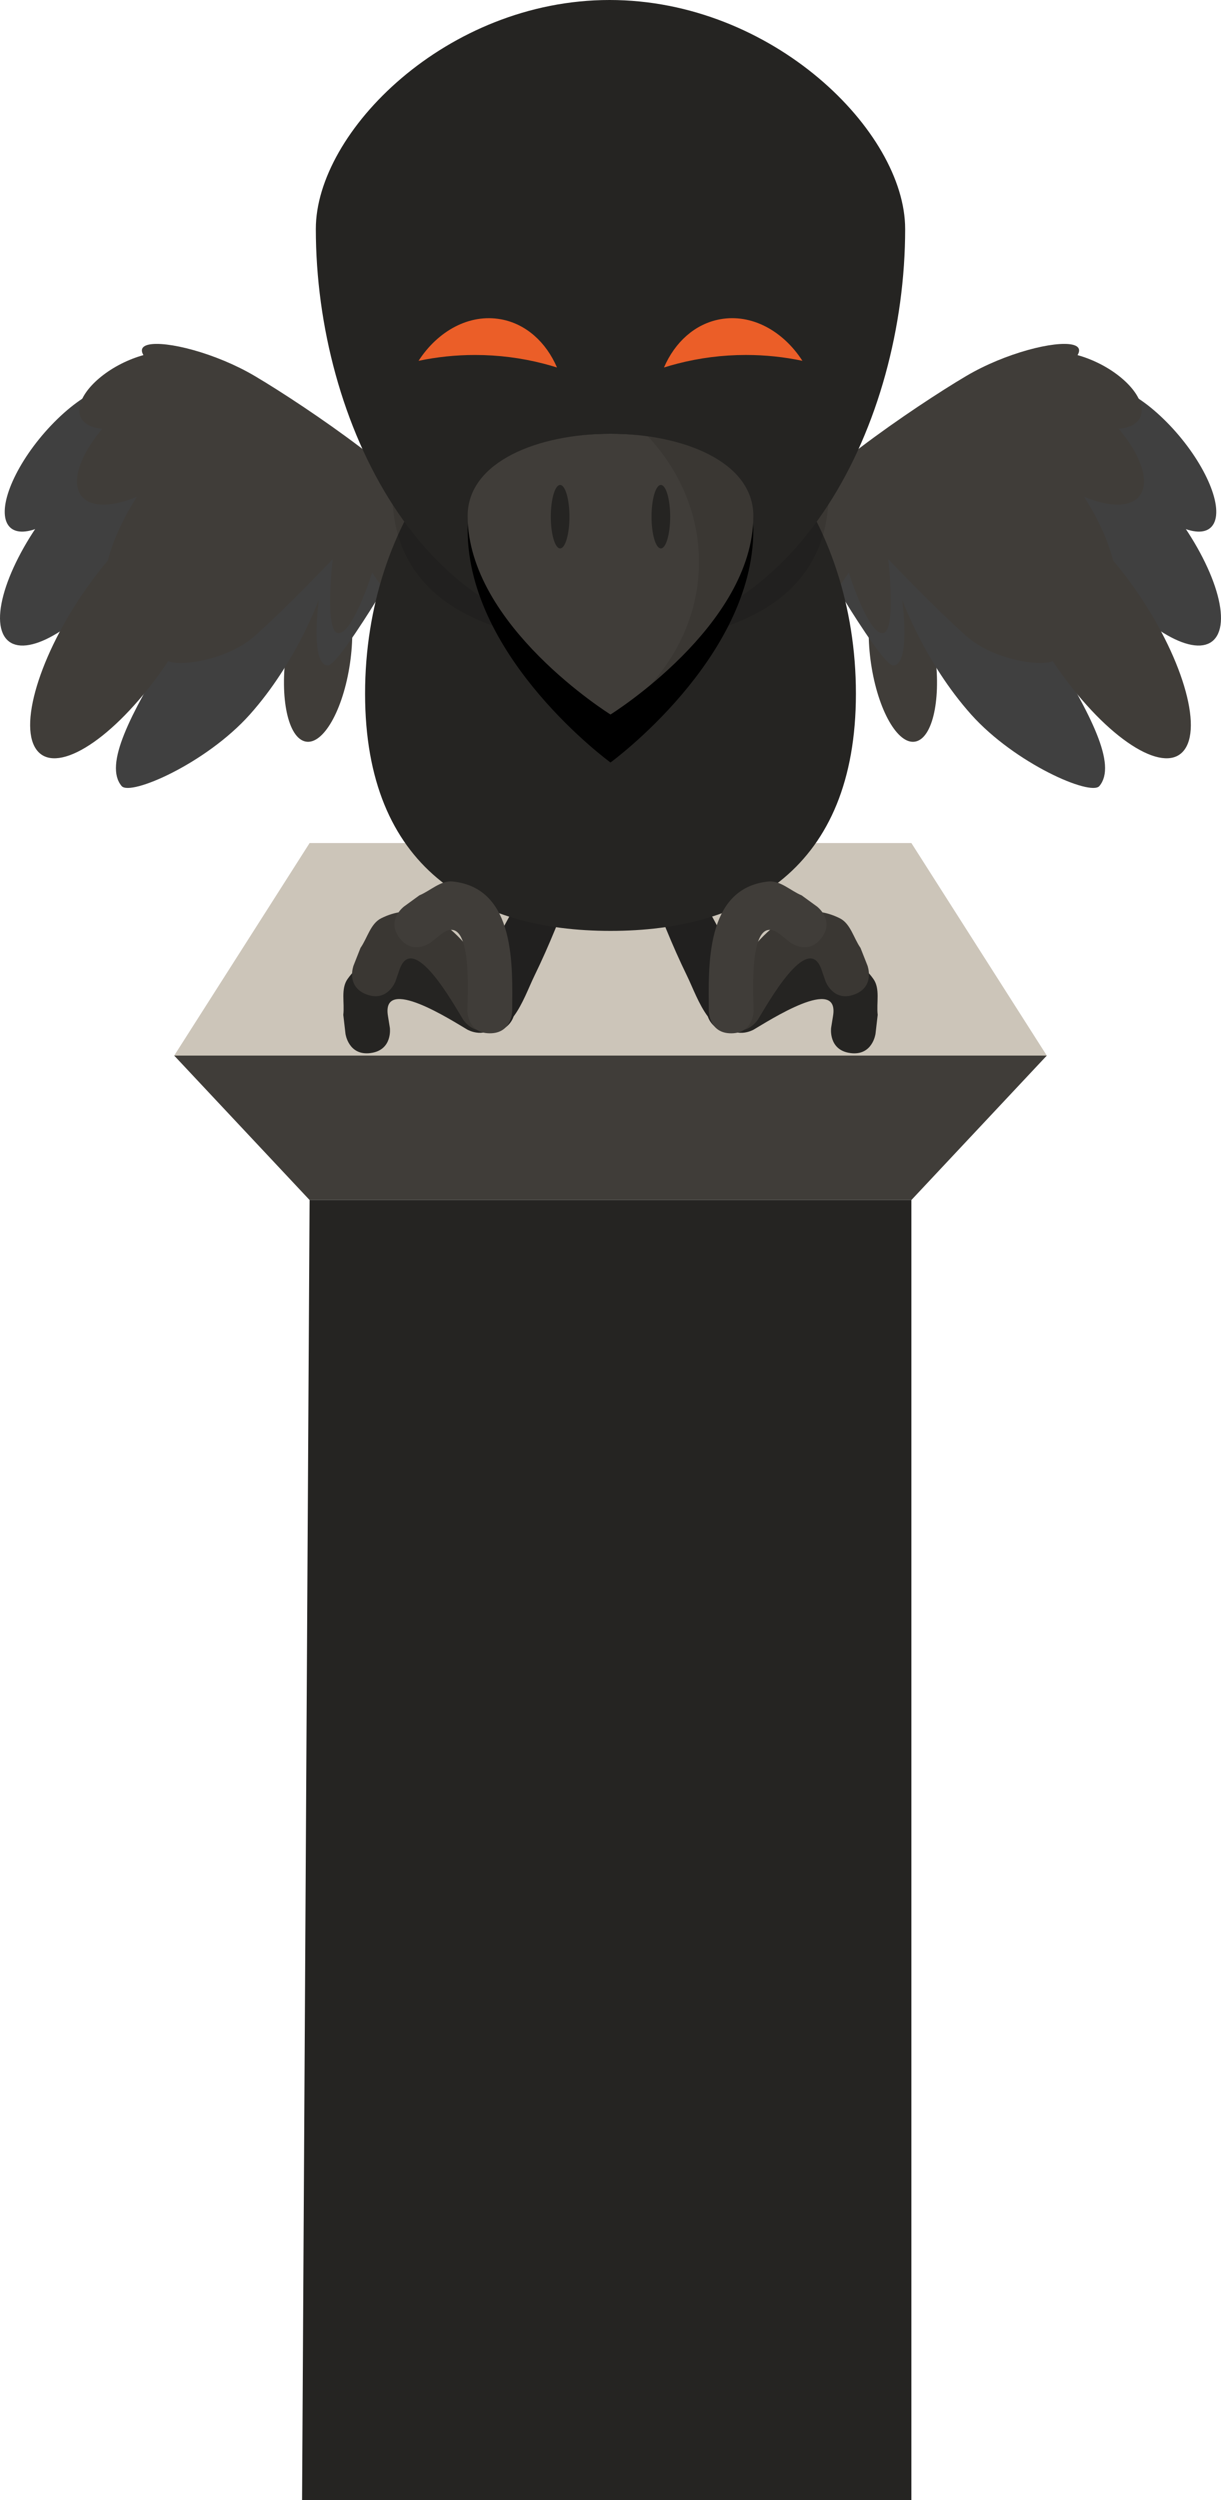 <svg version="1.1" xmlns="http://www.w3.org/2000/svg" xmlns:xlink="http://www.w3.org/1999/xlink" width="111.941" height="229.175" viewBox="0,0,111.941,229.175"><g transform="translate(-264.03,-75.773)"><g data-paper-data="{&quot;isPaintingLayer&quot;:true}" fill-rule="nonzero" stroke-linecap="butt" stroke-linejoin="miter" stroke-miterlimit="10" stroke-dasharray="" stroke-dashoffset="0" style="mix-blend-mode: normal"><g stroke="none" stroke-width="0"><g><path d="M296.05,137.008c-0.71,4.224 -2.564,7.227 -4.14,6.706c-1.577,-0.521 -2.279,-4.367 -1.569,-8.592c0.71,-4.224 2.564,-7.227 4.14,-6.706c1.577,0.521 2.279,4.367 1.569,8.592z" fill="#403d39"/><path d="M293.256,130.75c0,0 -2.054,5.748 -6.325,10.525c-4.011,4.486 -10.956,7.499 -11.751,6.552c-1.642,-1.954 0.795,-6.549 4.445,-12.577c3.65,-6.028 19.343,-16.818 20.985,-14.864c0.244,0.29 4.091,9.694 1.502,12.143c-1.015,0.96 -3.612,-1.656 -3.612,-1.656c0,0 -3.571,5.862 -4.391,5.894c-1.672,0.065 -0.852,-6.017 -0.852,-6.017z" fill="#404040"/><path d="M271.982,120.865c-3.122,3.288 -6.385,4.588 -7.287,2.905c-0.902,-1.683 0.898,-5.713 4.02,-9.001c3.122,-3.288 6.385,-4.588 7.287,-2.905c0.902,1.683 -0.898,5.713 -4.02,9.001z" fill="#404040"/><path d="M302.025,125.728c-1.545,0.553 -9.008,-8.638 -16.443,-12.173c-16.405,-7.798 -5.418,-7.585 1.817,-3.308c4.715,2.787 15.672,10.268 16.009,12.953c0.205,1.63 -0.554,2.231 -1.383,2.528z" fill="#403d39"/><path d="M274.254,129.374c-4.119,4.811 -8.528,6.912 -9.848,4.691c-1.32,-2.22 0.948,-7.921 5.067,-12.732c4.119,-4.811 8.528,-6.912 9.848,-4.691c1.32,2.22 -0.948,7.921 -5.067,12.732z" fill="#404040"/><path d="M277.114,114.362c-2.864,1.19 -5.451,0.9 -5.778,-0.647c-0.327,-1.548 1.729,-3.767 4.593,-4.957c2.864,-1.19 5.451,-0.9 5.778,0.647c0.327,1.548 -1.729,3.767 -4.593,4.957z" fill="#403d39"/><path d="M279.728,119.533c-3.931,2.785 -7.739,3.321 -8.505,1.197c-0.766,-2.124 1.799,-6.104 5.73,-8.889c3.931,-2.785 7.739,-3.321 8.505,-1.197c0.766,2.124 -1.799,6.104 -5.73,8.889z" fill="#403d39"/><path d="M278.462,137.793c-4.472,6.086 -9.451,9.065 -11.121,6.654c-1.67,-2.411 0.601,-9.299 5.073,-15.384c4.472,-6.086 9.451,-9.065 11.121,-6.654c1.67,2.411 -0.601,9.299 -5.073,15.384z" fill="#403d39"/><path d="M284.375,125.966c-4.335,4.953 -8.954,7.069 -10.317,4.726c-1.362,-2.343 1.048,-8.257 5.383,-13.21c4.335,-4.953 8.954,-7.069 10.317,-4.726c1.362,2.343 -1.047,8.257 -5.383,13.21z" fill="#403d39"/><path d="M294.995,133.802c-1.228,-0.233 -0.459,-6.782 -0.459,-6.782c0,0 -3.871,4.108 -7.101,7.007c-2.686,2.411 -7.453,2.931 -8.152,2.23c-2.742,-2.753 3.661,-13.907 6.919,-17.122c5.175,-5.106 5.061,-4.941 9.494,-2.148c6.108,3.848 7.047,12.327 5.828,14.061c-0.857,1.22 -3.37,-2.785 -3.37,-2.785c0,0 -1.828,5.792 -3.161,5.539z" fill="#403d39"/></g><g data-paper-data="{&quot;index&quot;:null}"><path d="M345.519,128.417c1.577,-0.521 3.43,2.482 4.14,6.706c0.71,4.224 0.008,8.071 -1.569,8.592c-1.577,0.521 -3.43,-2.482 -4.14,-6.706c-0.71,-4.224 -0.008,-8.071 1.569,-8.592z" fill="#403d39"/><path d="M346.744,130.75c0,0 0.82,6.082 -0.852,6.017c-0.82,-0.032 -4.391,-5.894 -4.391,-5.894c0,0 -2.597,2.616 -3.612,1.656c-2.589,-2.449 1.258,-11.853 1.502,-12.143c1.642,-1.954 17.335,8.837 20.985,14.864c3.65,6.028 6.087,10.623 4.445,12.577c-0.795,0.946 -7.74,-2.067 -11.751,-6.552c-4.271,-4.777 -6.325,-10.525 -6.325,-10.525z" fill="#404040"/><path d="M363.998,111.864c0.902,-1.683 4.165,-0.383 7.287,2.905c3.122,3.288 4.922,7.318 4.02,9.001c-0.902,1.683 -4.165,0.383 -7.287,-2.905c-3.122,-3.288 -4.922,-7.318 -4.02,-9.001z" fill="#404040"/><path d="M336.592,123.2c0.338,-2.685 11.294,-10.165 16.009,-12.953c7.234,-4.277 18.222,-4.49 1.817,3.308c-7.436,3.535 -14.898,12.726 -16.443,12.173c-0.829,-0.297 -1.588,-0.898 -1.383,-2.528z" fill="#403d39"/><path d="M360.68,116.642c1.32,-2.22 5.729,-0.12 9.848,4.691c4.119,4.811 6.387,10.512 5.067,12.732c-1.32,2.22 -5.729,0.12 -9.848,-4.691c-4.119,-4.811 -6.387,-10.512 -5.067,-12.732z" fill="#404040"/><path d="M358.293,109.406c0.327,-1.548 2.914,-1.837 5.778,-0.647c2.864,1.19 4.92,3.409 4.593,4.957c-0.327,1.548 -2.914,1.837 -5.778,0.647c-2.864,-1.19 -4.92,-3.409 -4.593,-4.957z" fill="#403d39"/><path d="M360.272,119.533c-3.931,-2.785 -6.497,-6.765 -5.73,-8.889c0.766,-2.124 4.574,-1.588 8.505,1.197c3.931,2.785 6.497,6.765 5.73,8.889c-0.766,2.124 -4.574,1.588 -8.505,-1.197z" fill="#403d39"/><path d="M356.464,122.409c1.67,-2.411 6.649,0.569 11.121,6.654c4.472,6.086 6.743,12.974 5.073,15.384c-1.67,2.411 -6.649,-0.569 -11.121,-6.654c-4.472,-6.086 -6.743,-12.974 -5.073,-15.384z" fill="#403d39"/><path d="M355.625,125.966c-4.335,-4.953 -6.745,-10.867 -5.383,-13.21c1.362,-2.343 5.981,-0.227 10.317,4.726c4.335,4.953 6.745,10.867 5.383,13.21c-1.362,2.343 -5.981,0.227 -10.317,-4.726z" fill="#403d39"/><path d="M345.005,133.802c-1.333,0.252 -3.161,-5.539 -3.161,-5.539c0,0 -2.513,4.005 -3.37,2.785c-1.219,-1.734 -0.28,-10.213 5.828,-14.061c4.434,-2.793 4.319,-2.958 9.494,2.148c3.258,3.215 9.661,14.368 6.919,17.122c-0.699,0.702 -5.466,0.181 -8.152,-2.23c-3.23,-2.899 -7.101,-7.007 -7.101,-7.007c0,0 0.769,6.55 -0.459,6.782z" fill="#403d39"/></g></g><g stroke="none" stroke-width="0"><path d="M280,172.535l12.414,-19.483h55.172l12.414,19.483z" fill="#ccc5b9"/><path d="M360,172.535l-12.414,13.241h-55.172l-12.414,-13.241z" fill="#403d39"/><path d="M291.724,304.948l0.69,-119.172h55.172v119.172z" fill="#252422"/></g><g stroke="none"><g fill="#403d39" stroke-width="0.5" font-family="Inter, -apple-system, BlinkMacSystemFont, &quot;Segoe UI&quot;, Roboto, Oxygen, Ubuntu, Cantarell, &quot;Fira Sans&quot;, &quot;Droid Sans&quot;, &quot;Helvetica Neue&quot;, sans-serif, emoji" font-weight="400" font-size="16" text-anchor="start"/><g><path d="M328.065,157.288c0.925,2.326 4.652,7.893 4.844,10.792c0.012,0.12 0.014,0.242 0.004,0.366c-0.087,1.131 -1.073,1.977 -2.204,1.89c-0.845,-0.065 -1.53,-0.632 -1.787,-1.386c-0.837,-1.125 -1.382,-2.651 -1.924,-3.763c-2.706,-5.556 -4.514,-11.37 -6.61,-17.16c-0.485,-1.34 -3.603,-5.4 -3.239,-6.819c0.514,-2.001 2.526,-2.876 3.836,-1.077c2.147,2.951 3.258,6.504 4.393,9.918c0.812,2.442 1.736,4.847 2.687,7.238z" data-paper-data="{&quot;index&quot;:null}" fill="#21201f" stroke-width="0.5"/><path d="M311.974,157.288c0.951,-2.392 1.875,-4.796 2.687,-7.238c1.135,-3.413 2.246,-6.967 4.393,-9.918c1.31,-1.8 3.322,-0.925 3.836,1.077c0.364,1.419 -2.754,5.478 -3.239,6.819c-2.096,5.79 -3.904,11.604 -6.61,17.16c-0.542,1.112 -1.086,2.639 -1.924,3.763c-0.257,0.754 -0.943,1.321 -1.787,1.386c-1.131,0.087 -2.117,-0.76 -2.204,-1.89c-0.01,-0.124 -0.008,-0.247 0.004,-0.366c0.192,-2.898 3.92,-8.465 4.844,-10.792z" fill="#21201f" stroke-width="0.5"/><g stroke-width="0"><path d="M342.5,139.354c0,16.043 -10.074,21.751 -22.5,21.751c-12.426,0 -22.5,-5.708 -22.5,-21.751c0,-16.043 10.074,-29.049 22.5,-29.049c12.426,0 22.5,13.006 22.5,29.049z" fill="#252422"/><path d="M340,120.951c0,9.978 -8.954,13.754 -20,13.754c-11.046,0 -20,-3.776 -20,-13.754c0,-9.978 40,-9.978 40,0z" data-paper-data="{&quot;index&quot;:null}" fill-opacity="0.098" fill="#000000"/></g><g stroke-width="0.5"><path d="M298.009,172.303c-2.035,0.27 -2.305,-1.765 -2.305,-1.765l-0.201,-1.738c0.132,-1.097 -0.246,-2.392 0.396,-3.292c3.396,-4.765 9.528,-0.916 13.025,1.087c0,0 1.78,1.023 0.758,2.803c-1.023,1.78 -2.803,0.757 -2.803,0.757c-1.296,-0.747 -7.966,-5.102 -7.273,-1.203l0.168,1.044c0,0 0.27,2.035 -1.765,2.305z" fill="#252422"/><path d="M297.641,166.933c-1.922,-0.721 -1.201,-2.643 -1.201,-2.643l0.642,-1.628c0.634,-0.906 0.911,-2.225 1.901,-2.717c5.241,-2.602 8.835,3.683 10.976,7.098c0,0 1.088,1.741 -0.653,2.829c-1.741,1.088 -2.829,-0.653 -2.829,-0.653c-0.791,-1.27 -4.621,-8.254 -5.847,-4.488l-0.344,1c0,0 -0.721,1.922 -2.643,1.201z" fill="#3a3733"/><path d="M300.655,161.752c-1.235,-1.64 0.405,-2.875 0.405,-2.875l1.415,-1.029c1.021,-0.424 1.963,-1.389 3.062,-1.272c5.819,0.618 5.477,7.85 5.45,11.88c0,0 -0.017,2.053 -2.069,2.036c-2.053,-0.016 -2.036,-2.069 -2.036,-2.069c0.014,-1.496 0.531,-9.445 -2.524,-6.926l-0.827,0.659c0,0 -1.64,1.235 -2.875,-0.405z" fill="#403d39"/></g><g data-paper-data="{&quot;index&quot;:null}" stroke-width="0.5"><path d="M341.991,172.303c-2.035,-0.27 -1.765,-2.305 -1.765,-2.305l0.168,-1.044c0.693,-3.899 -5.977,0.456 -7.273,1.203c0,0 -1.78,1.023 -2.803,-0.757c-1.023,-1.78 0.758,-2.803 0.758,-2.803c3.497,-2.003 9.629,-5.852 13.025,-1.087c0.641,0.9 0.264,2.195 0.396,3.292l-0.201,1.738c0,0 -0.27,2.035 -2.305,1.765z" fill="#252422"/><path d="M342.359,166.933c-1.922,0.721 -2.643,-1.201 -2.643,-1.201l-0.344,-1c-1.226,-3.766 -5.057,3.219 -5.847,4.488c0,0 -1.088,1.741 -2.829,0.653c-1.741,-1.088 -0.653,-2.829 -0.653,-2.829c2.141,-3.415 5.735,-9.699 10.976,-7.098c0.99,0.491 1.267,1.811 1.901,2.717l0.642,1.628c0,0 0.721,1.922 -1.201,2.643z" fill="#3a3733"/><path d="M339.345,161.752c-1.235,1.64 -2.875,0.405 -2.875,0.405l-0.827,-0.659c-3.056,-2.519 -2.539,5.43 -2.524,6.926c0,0 0.017,2.053 -2.036,2.069c-2.053,0.017 -2.069,-2.036 -2.069,-2.036c-0.027,-4.03 -0.368,-11.262 5.45,-11.88c1.099,-0.117 2.041,0.848 3.062,1.272l1.415,1.029c0,0 1.64,1.235 0.405,2.875z" fill="#403d39"/></g></g></g><g stroke="#3c162f" stroke-width="0"><path d="M347.015,96.754c0,17.821 -9.908,37.345 -27.015,37.345c-17.106,0 -27.015,-19.524 -27.015,-37.345c0,-8.892 12,-20.981 26.932,-20.981c14.932,0 27.097,12.053 27.097,20.981z" data-paper-data="{&quot;index&quot;:null}" fill="#252422"/><path d="M333.095,124.361c0,11.768 -13.095,21.308 -13.095,21.308c0,0 -13.095,-9.54 -13.095,-21.308c0,-11.768 26.19,-11.768 26.19,0z" fill="#000000"/></g><g><path d="M333.095,123.072c0,10.05 -13.095,18.197 -13.095,18.197c0,0 -13.095,-8.147 -13.095,-18.197c0,-10.05 26.19,-10.05 26.19,0z" fill="#403d39" stroke="#3c162f" stroke-width="0"/><path d="M333.095,123.072c0,6.569 -5.595,12.325 -9.471,15.524c2.812,-3.11 4.489,-7.037 4.489,-11.306c0,-4.368 -1.757,-8.378 -4.688,-11.522c5.226,0.729 9.669,3.164 9.669,7.303z" fill-opacity="0.098" fill="#000000" stroke="#3c162f" stroke-width="0"/><path d="M323.763,123.136c0,-1.607 0.382,-2.909 0.854,-2.909c0.471,0 0.854,1.303 0.854,2.909c0,1.607 -0.382,2.909 -0.854,2.909c-0.471,0 -0.854,-1.303 -0.854,-2.909z" fill="#252422" stroke="none" stroke-width="0.5"/><path d="M314.529,123.136c0,-1.607 0.382,-2.909 0.854,-2.909c0.471,0 0.854,1.303 0.854,2.909c0,1.607 -0.382,2.909 -0.854,2.909c-0.471,0 -0.854,-1.303 -0.854,-2.909z" fill="#252422" stroke="none" stroke-width="0.5"/></g><g fill="#eb5e28" stroke="none" stroke-width="0"><path d="M309.945,105.039c2.321,0.421 4.156,2.111 5.151,4.422c-0.41,-0.129 -0.825,-0.248 -1.245,-0.356c-2.004,-0.518 -4.106,-0.793 -6.272,-0.793c-1.775,0 -3.506,0.185 -5.176,0.537c1.782,-2.752 4.655,-4.332 7.541,-3.809z" data-paper-data="{&quot;index&quot;:null}"/><path d="M337.596,108.848c-1.67,-0.352 -3.402,-0.537 -5.176,-0.537c-2.166,0 -4.268,0.275 -6.272,0.793c-0.419,0.108 -0.834,0.227 -1.245,0.356c0.996,-2.311 2.831,-4.001 5.151,-4.422c2.887,-0.523 5.759,1.057 7.541,3.809z" data-paper-data="{&quot;index&quot;:null}"/></g></g></g></svg>